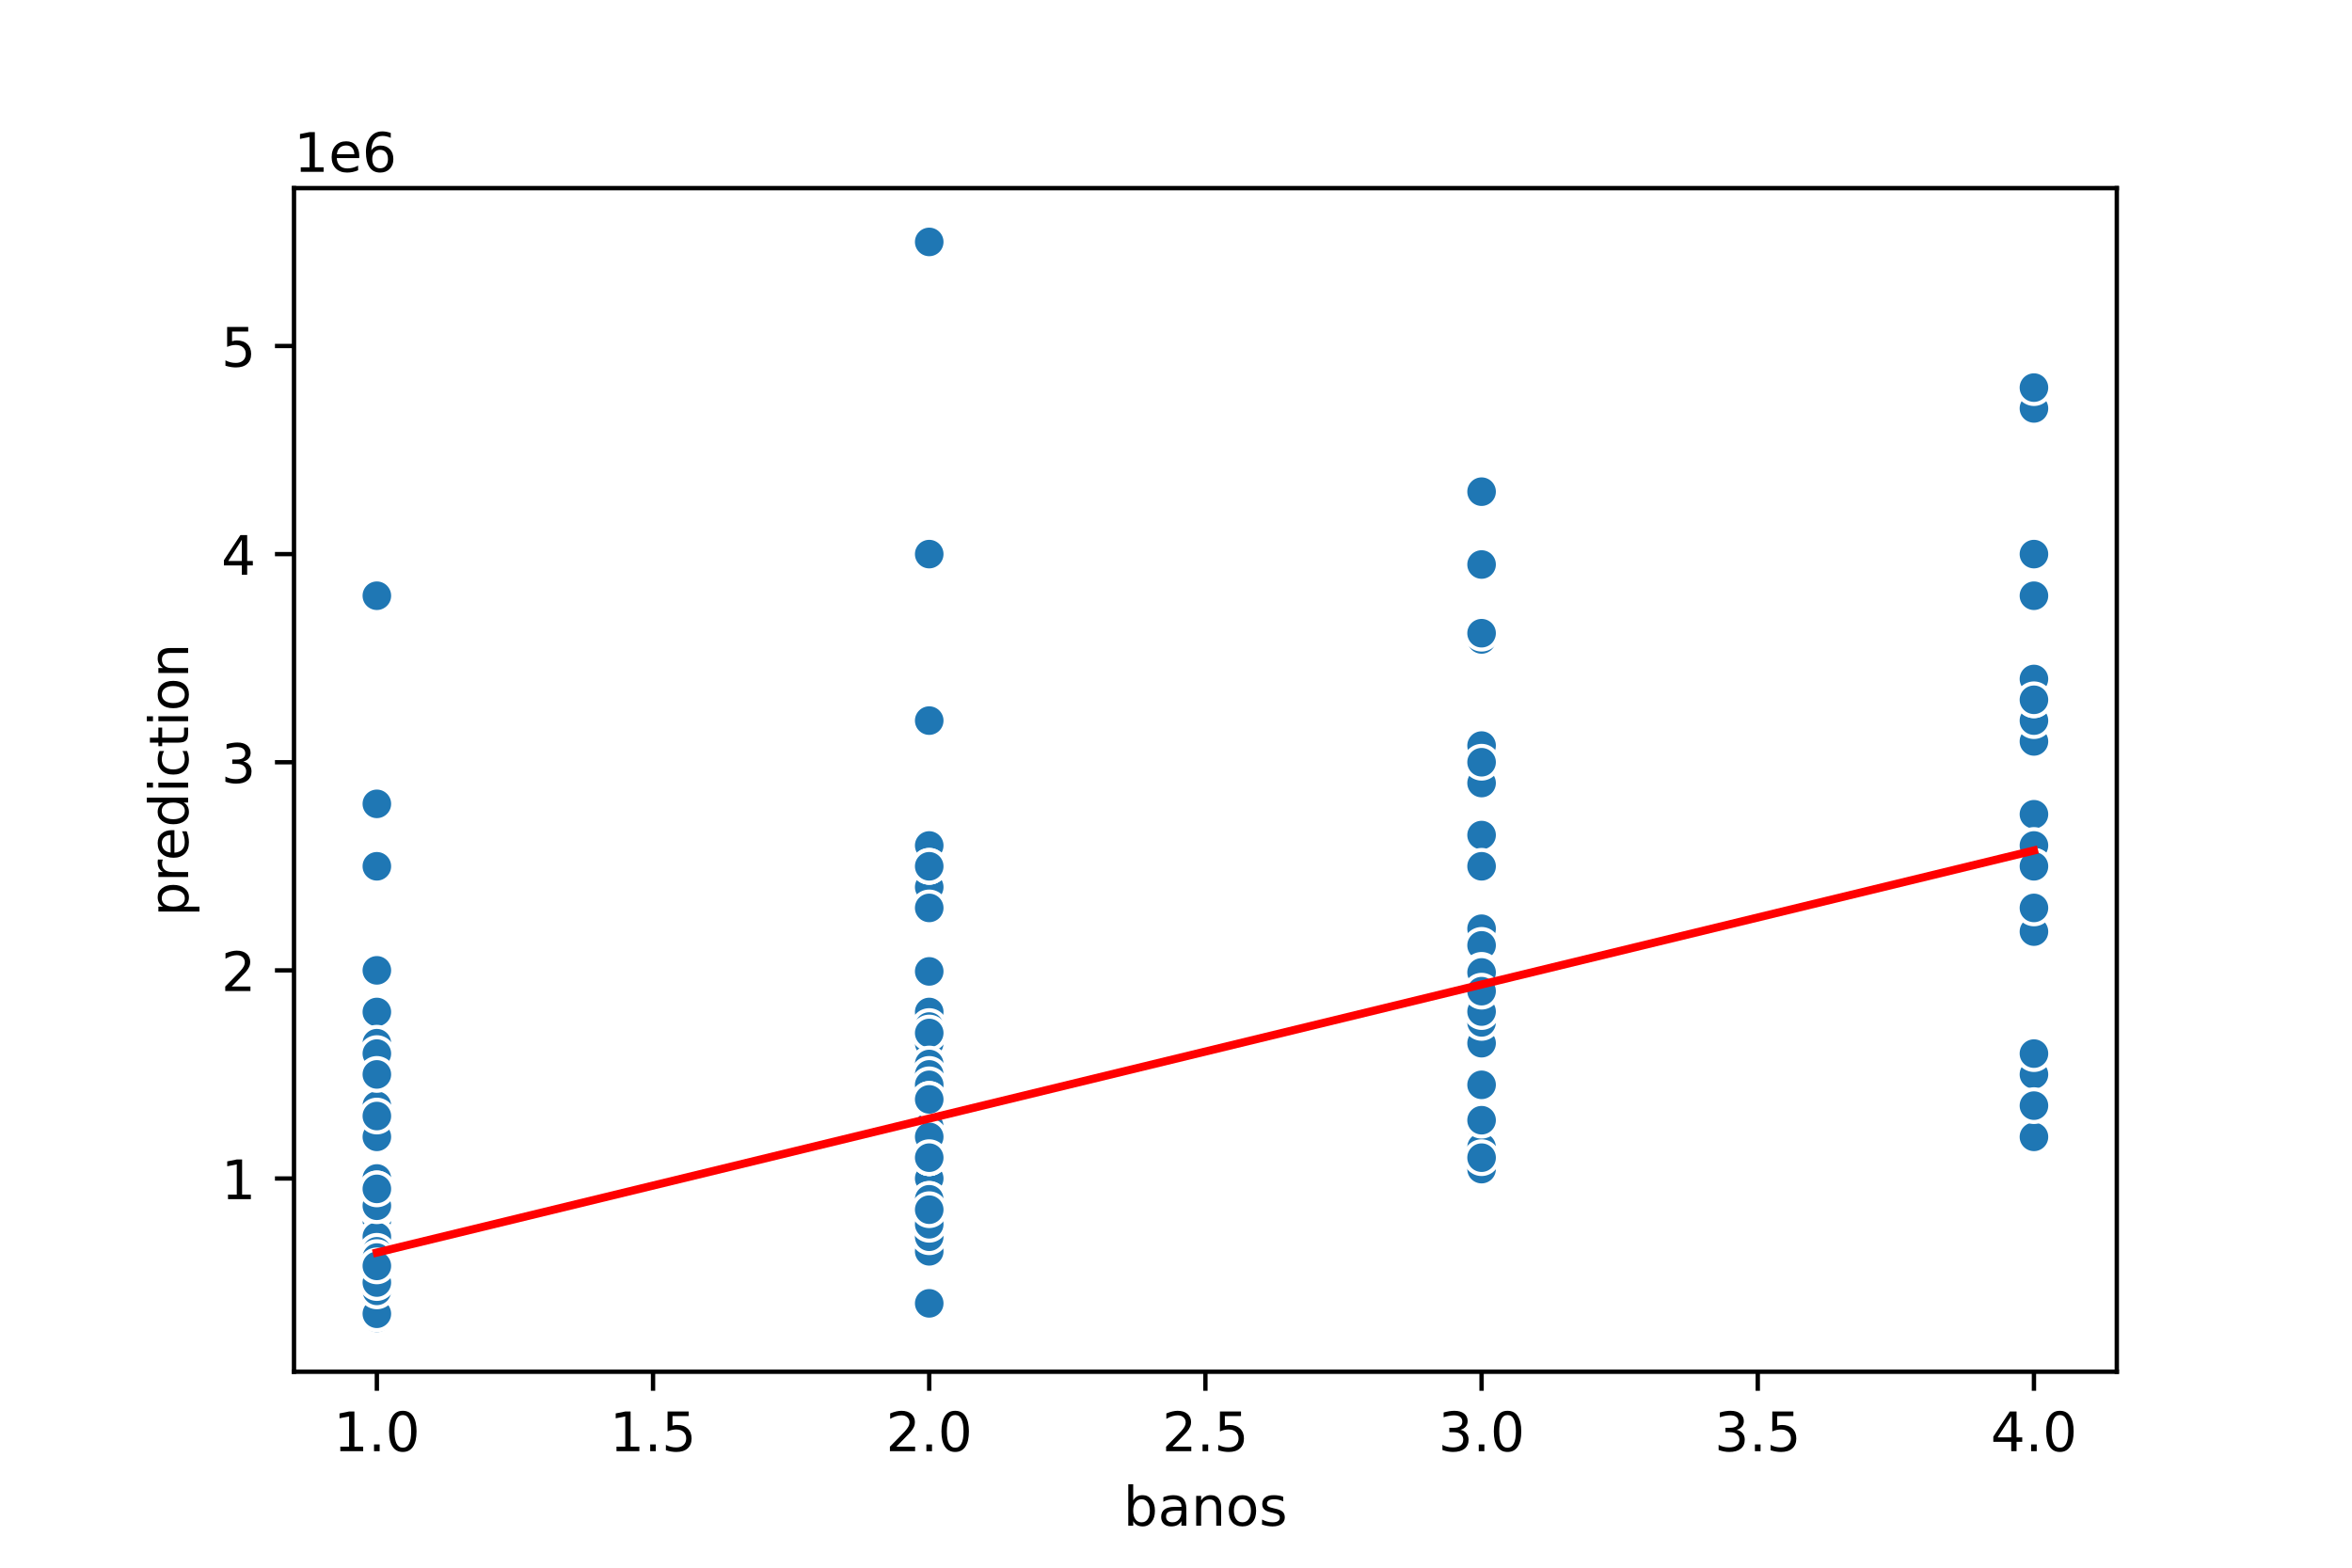 <?xml version="1.0" encoding="utf-8" standalone="no"?>
<!DOCTYPE svg PUBLIC "-//W3C//DTD SVG 1.1//EN"
  "http://www.w3.org/Graphics/SVG/1.1/DTD/svg11.dtd">
<!-- Created with matplotlib (https://matplotlib.org/) -->
<svg height="288pt" version="1.1" viewBox="0 0 432 288" width="432pt" xmlns="http://www.w3.org/2000/svg" xmlns:xlink="http://www.w3.org/1999/xlink">
 <defs>
  <style type="text/css">
*{stroke-linecap:butt;stroke-linejoin:round;}
  </style>
 </defs>
 <g id="figure_1">
  <g id="patch_1">
   <path d="M 0 288 
L 432 288 
L 432 0 
L 0 0 
z
" style="fill:#ffffff;"/>
  </g>
  <g id="axes_1">
   <g id="patch_2">
    <path d="M 54 252 
L 388.8 252 
L 388.8 34.56 
L 54 34.56 
z
" style="fill:#ffffff;"/>
   </g>
   <g id="PathCollection_1">
    <defs>
     <path d="M 0 3 
C 0.796 3 1.559 2.684 2.121 2.121 
C 2.684 1.559 3 0.796 3 0 
C 3 -0.796 2.684 -1.559 2.121 -2.121 
C 1.559 -2.684 0.796 -3 0 -3 
C -0.796 -3 -1.559 -2.684 -2.121 -2.121 
C -2.684 -1.559 -3 -0.796 -3 0 
C -3 0.796 -2.684 1.559 -2.121 2.121 
C -1.559 2.684 -0.796 3 0 3 
z
" id="m9ebb6fe4b6" style="stroke:#ffffff;stroke-width:0.75;"/>
    </defs>
    <g clip-path="url(#p938609614e)">
     <use style="fill:#1f77b4;stroke:#ffffff;stroke-width:0.75;" x="373.582" xlink:href="#m9ebb6fe4b6" y="132.383"/>
     <use style="fill:#1f77b4;stroke:#ffffff;stroke-width:0.75;" x="272.127" xlink:href="#m9ebb6fe4b6" y="170.618"/>
     <use style="fill:#1f77b4;stroke:#ffffff;stroke-width:0.75;" x="170.673" xlink:href="#m9ebb6fe4b6" y="227.205"/>
     <use style="fill:#1f77b4;stroke:#ffffff;stroke-width:0.75;" x="69.218" xlink:href="#m9ebb6fe4b6" y="229.881"/>
     <use style="fill:#1f77b4;stroke:#ffffff;stroke-width:0.75;" x="170.673" xlink:href="#m9ebb6fe4b6" y="226.44"/>
     <use style="fill:#1f77b4;stroke:#ffffff;stroke-width:0.75;" x="69.218" xlink:href="#m9ebb6fe4b6" y="240.969"/>
     <use style="fill:#1f77b4;stroke:#ffffff;stroke-width:0.75;" x="69.218" xlink:href="#m9ebb6fe4b6" y="233.705"/>
     <use style="fill:#1f77b4;stroke:#ffffff;stroke-width:0.75;" x="170.673" xlink:href="#m9ebb6fe4b6" y="208.848"/>
     <use style="fill:#1f77b4;stroke:#ffffff;stroke-width:0.75;" x="69.218" xlink:href="#m9ebb6fe4b6" y="216.499"/>
     <use style="fill:#1f77b4;stroke:#ffffff;stroke-width:0.75;" x="170.673" xlink:href="#m9ebb6fe4b6" y="185.912"/>
     <use style="fill:#1f77b4;stroke:#ffffff;stroke-width:0.75;" x="170.673" xlink:href="#m9ebb6fe4b6" y="219.558"/>
     <use style="fill:#1f77b4;stroke:#ffffff;stroke-width:0.75;" x="69.218" xlink:href="#m9ebb6fe4b6" y="242.116"/>
     <use style="fill:#1f77b4;stroke:#ffffff;stroke-width:0.75;" x="69.218" xlink:href="#m9ebb6fe4b6" y="208.852"/>
     <use style="fill:#1f77b4;stroke:#ffffff;stroke-width:0.75;" x="272.127" xlink:href="#m9ebb6fe4b6" y="191.647"/>
     <use style="fill:#1f77b4;stroke:#ffffff;stroke-width:0.75;" x="272.127" xlink:href="#m9ebb6fe4b6" y="117.472"/>
     <use style="fill:#1f77b4;stroke:#ffffff;stroke-width:0.75;" x="69.218" xlink:href="#m9ebb6fe4b6" y="241.352"/>
     <use style="fill:#1f77b4;stroke:#ffffff;stroke-width:0.75;" x="170.673" xlink:href="#m9ebb6fe4b6" y="162.971"/>
     <use style="fill:#1f77b4;stroke:#ffffff;stroke-width:0.75;" x="373.582" xlink:href="#m9ebb6fe4b6" y="208.852"/>
     <use style="fill:#1f77b4;stroke:#ffffff;stroke-width:0.75;" x="170.673" xlink:href="#m9ebb6fe4b6" y="218.411"/>
     <use style="fill:#1f77b4;stroke:#ffffff;stroke-width:0.75;" x="170.673" xlink:href="#m9ebb6fe4b6" y="222.234"/>
     <use style="fill:#1f77b4;stroke:#ffffff;stroke-width:0.75;" x="69.218" xlink:href="#m9ebb6fe4b6" y="229.881"/>
     <use style="fill:#1f77b4;stroke:#ffffff;stroke-width:0.75;" x="272.127" xlink:href="#m9ebb6fe4b6" y="173.676"/>
     <use style="fill:#1f77b4;stroke:#ffffff;stroke-width:0.75;" x="69.218" xlink:href="#m9ebb6fe4b6" y="222.234"/>
     <use style="fill:#1f77b4;stroke:#ffffff;stroke-width:0.75;" x="170.673" xlink:href="#m9ebb6fe4b6" y="197.764"/>
     <use style="fill:#1f77b4;stroke:#ffffff;stroke-width:0.75;" x="170.673" xlink:href="#m9ebb6fe4b6" y="166.794"/>
     <use style="fill:#1f77b4;stroke:#ffffff;stroke-width:0.75;" x="69.218" xlink:href="#m9ebb6fe4b6" y="238.484"/>
     <use style="fill:#1f77b4;stroke:#ffffff;stroke-width:0.75;" x="170.673" xlink:href="#m9ebb6fe4b6" y="222.234"/>
     <use style="fill:#1f77b4;stroke:#ffffff;stroke-width:0.75;" x="170.673" xlink:href="#m9ebb6fe4b6" y="44.444"/>
     <use style="fill:#1f77b4;stroke:#ffffff;stroke-width:0.75;" x="170.673" xlink:href="#m9ebb6fe4b6" y="208.852"/>
     <use style="fill:#1f77b4;stroke:#ffffff;stroke-width:0.75;" x="170.673" xlink:href="#m9ebb6fe4b6" y="197.382"/>
     <use style="fill:#1f77b4;stroke:#ffffff;stroke-width:0.75;" x="272.127" xlink:href="#m9ebb6fe4b6" y="143.854"/>
     <use style="fill:#1f77b4;stroke:#ffffff;stroke-width:0.75;" x="170.673" xlink:href="#m9ebb6fe4b6" y="194.323"/>
     <use style="fill:#1f77b4;stroke:#ffffff;stroke-width:0.75;" x="69.218" xlink:href="#m9ebb6fe4b6" y="233.705"/>
     <use style="fill:#1f77b4;stroke:#ffffff;stroke-width:0.75;" x="69.218" xlink:href="#m9ebb6fe4b6" y="224.337"/>
     <use style="fill:#1f77b4;stroke:#ffffff;stroke-width:0.75;" x="170.673" xlink:href="#m9ebb6fe4b6" y="220.323"/>
     <use style="fill:#1f77b4;stroke:#ffffff;stroke-width:0.75;" x="69.218" xlink:href="#m9ebb6fe4b6" y="224.184"/>
     <use style="fill:#1f77b4;stroke:#ffffff;stroke-width:0.75;" x="373.582" xlink:href="#m9ebb6fe4b6" y="197.382"/>
     <use style="fill:#1f77b4;stroke:#ffffff;stroke-width:0.75;" x="170.673" xlink:href="#m9ebb6fe4b6" y="159.147"/>
     <use style="fill:#1f77b4;stroke:#ffffff;stroke-width:0.75;" x="373.582" xlink:href="#m9ebb6fe4b6" y="71.208"/>
     <use style="fill:#1f77b4;stroke:#ffffff;stroke-width:0.75;" x="69.218" xlink:href="#m9ebb6fe4b6" y="218.411"/>
     <use style="fill:#1f77b4;stroke:#ffffff;stroke-width:0.75;" x="373.582" xlink:href="#m9ebb6fe4b6" y="126.648"/>
     <use style="fill:#1f77b4;stroke:#ffffff;stroke-width:0.75;" x="272.127" xlink:href="#m9ebb6fe4b6" y="178.265"/>
     <use style="fill:#1f77b4;stroke:#ffffff;stroke-width:0.75;" x="373.582" xlink:href="#m9ebb6fe4b6" y="101.795"/>
     <use style="fill:#1f77b4;stroke:#ffffff;stroke-width:0.75;" x="69.218" xlink:href="#m9ebb6fe4b6" y="147.677"/>
     <use style="fill:#1f77b4;stroke:#ffffff;stroke-width:0.75;" x="170.673" xlink:href="#m9ebb6fe4b6" y="220.705"/>
     <use style="fill:#1f77b4;stroke:#ffffff;stroke-width:0.75;" x="69.218" xlink:href="#m9ebb6fe4b6" y="185.912"/>
     <use style="fill:#1f77b4;stroke:#ffffff;stroke-width:0.75;" x="69.218" xlink:href="#m9ebb6fe4b6" y="191.647"/>
     <use style="fill:#1f77b4;stroke:#ffffff;stroke-width:0.75;" x="373.582" xlink:href="#m9ebb6fe4b6" y="149.589"/>
     <use style="fill:#1f77b4;stroke:#ffffff;stroke-width:0.75;" x="69.218" xlink:href="#m9ebb6fe4b6" y="234.278"/>
     <use style="fill:#1f77b4;stroke:#ffffff;stroke-width:0.75;" x="69.218" xlink:href="#m9ebb6fe4b6" y="238.675"/>
     <use style="fill:#1f77b4;stroke:#ffffff;stroke-width:0.75;" x="272.127" xlink:href="#m9ebb6fe4b6" y="199.294"/>
     <use style="fill:#1f77b4;stroke:#ffffff;stroke-width:0.75;" x="69.218" xlink:href="#m9ebb6fe4b6" y="231.793"/>
     <use style="fill:#1f77b4;stroke:#ffffff;stroke-width:0.75;" x="170.673" xlink:href="#m9ebb6fe4b6" y="219.94"/>
     <use style="fill:#1f77b4;stroke:#ffffff;stroke-width:0.75;" x="69.218" xlink:href="#m9ebb6fe4b6" y="241.352"/>
     <use style="fill:#1f77b4;stroke:#ffffff;stroke-width:0.75;" x="272.127" xlink:href="#m9ebb6fe4b6" y="187.823"/>
     <use style="fill:#1f77b4;stroke:#ffffff;stroke-width:0.75;" x="69.218" xlink:href="#m9ebb6fe4b6" y="227.205"/>
     <use style="fill:#1f77b4;stroke:#ffffff;stroke-width:0.75;" x="170.673" xlink:href="#m9ebb6fe4b6" y="206.941"/>
     <use style="fill:#1f77b4;stroke:#ffffff;stroke-width:0.75;" x="170.673" xlink:href="#m9ebb6fe4b6" y="217.264"/>
     <use style="fill:#1f77b4;stroke:#ffffff;stroke-width:0.75;" x="170.673" xlink:href="#m9ebb6fe4b6" y="203.117"/>
     <use style="fill:#1f77b4;stroke:#ffffff;stroke-width:0.75;" x="272.127" xlink:href="#m9ebb6fe4b6" y="116.325"/>
     <use style="fill:#1f77b4;stroke:#ffffff;stroke-width:0.75;" x="170.673" xlink:href="#m9ebb6fe4b6" y="155.324"/>
     <use style="fill:#1f77b4;stroke:#ffffff;stroke-width:0.75;" x="373.582" xlink:href="#m9ebb6fe4b6" y="159.147"/>
     <use style="fill:#1f77b4;stroke:#ffffff;stroke-width:0.75;" x="170.673" xlink:href="#m9ebb6fe4b6" y="208.852"/>
     <use style="fill:#1f77b4;stroke:#ffffff;stroke-width:0.75;" x="69.218" xlink:href="#m9ebb6fe4b6" y="109.442"/>
     <use style="fill:#1f77b4;stroke:#ffffff;stroke-width:0.75;" x="170.673" xlink:href="#m9ebb6fe4b6" y="188.588"/>
     <use style="fill:#1f77b4;stroke:#ffffff;stroke-width:0.75;" x="170.673" xlink:href="#m9ebb6fe4b6" y="229.881"/>
     <use style="fill:#1f77b4;stroke:#ffffff;stroke-width:0.75;" x="69.218" xlink:href="#m9ebb6fe4b6" y="224.146"/>
     <use style="fill:#1f77b4;stroke:#ffffff;stroke-width:0.75;" x="170.673" xlink:href="#m9ebb6fe4b6" y="222.234"/>
     <use style="fill:#1f77b4;stroke:#ffffff;stroke-width:0.75;" x="170.673" xlink:href="#m9ebb6fe4b6" y="203.117"/>
     <use style="fill:#1f77b4;stroke:#ffffff;stroke-width:0.75;" x="69.218" xlink:href="#m9ebb6fe4b6" y="197.382"/>
     <use style="fill:#1f77b4;stroke:#ffffff;stroke-width:0.75;" x="373.582" xlink:href="#m9ebb6fe4b6" y="136.207"/>
     <use style="fill:#1f77b4;stroke:#ffffff;stroke-width:0.75;" x="170.673" xlink:href="#m9ebb6fe4b6" y="197.382"/>
     <use style="fill:#1f77b4;stroke:#ffffff;stroke-width:0.75;" x="170.673" xlink:href="#m9ebb6fe4b6" y="159.147"/>
     <use style="fill:#1f77b4;stroke:#ffffff;stroke-width:0.75;" x="69.218" xlink:href="#m9ebb6fe4b6" y="222.234"/>
     <use style="fill:#1f77b4;stroke:#ffffff;stroke-width:0.75;" x="69.218" xlink:href="#m9ebb6fe4b6" y="235.999"/>
     <use style="fill:#1f77b4;stroke:#ffffff;stroke-width:0.75;" x="69.218" xlink:href="#m9ebb6fe4b6" y="232.175"/>
     <use style="fill:#1f77b4;stroke:#ffffff;stroke-width:0.75;" x="170.673" xlink:href="#m9ebb6fe4b6" y="221.47"/>
     <use style="fill:#1f77b4;stroke:#ffffff;stroke-width:0.75;" x="170.673" xlink:href="#m9ebb6fe4b6" y="191.647"/>
     <use style="fill:#1f77b4;stroke:#ffffff;stroke-width:0.75;" x="170.673" xlink:href="#m9ebb6fe4b6" y="132.383"/>
     <use style="fill:#1f77b4;stroke:#ffffff;stroke-width:0.75;" x="170.673" xlink:href="#m9ebb6fe4b6" y="208.852"/>
     <use style="fill:#1f77b4;stroke:#ffffff;stroke-width:0.75;" x="373.582" xlink:href="#m9ebb6fe4b6" y="203.117"/>
     <use style="fill:#1f77b4;stroke:#ffffff;stroke-width:0.75;" x="170.673" xlink:href="#m9ebb6fe4b6" y="193.558"/>
     <use style="fill:#1f77b4;stroke:#ffffff;stroke-width:0.75;" x="170.673" xlink:href="#m9ebb6fe4b6" y="209.617"/>
     <use style="fill:#1f77b4;stroke:#ffffff;stroke-width:0.75;" x="170.673" xlink:href="#m9ebb6fe4b6" y="210.764"/>
     <use style="fill:#1f77b4;stroke:#ffffff;stroke-width:0.75;" x="69.218" xlink:href="#m9ebb6fe4b6" y="229.881"/>
     <use style="fill:#1f77b4;stroke:#ffffff;stroke-width:0.75;" x="272.127" xlink:href="#m9ebb6fe4b6" y="136.971"/>
     <use style="fill:#1f77b4;stroke:#ffffff;stroke-width:0.75;" x="272.127" xlink:href="#m9ebb6fe4b6" y="212.14"/>
     <use style="fill:#1f77b4;stroke:#ffffff;stroke-width:0.75;" x="69.218" xlink:href="#m9ebb6fe4b6" y="235.616"/>
     <use style="fill:#1f77b4;stroke:#ffffff;stroke-width:0.75;" x="170.673" xlink:href="#m9ebb6fe4b6" y="206.941"/>
     <use style="fill:#1f77b4;stroke:#ffffff;stroke-width:0.75;" x="272.127" xlink:href="#m9ebb6fe4b6" y="103.707"/>
     <use style="fill:#1f77b4;stroke:#ffffff;stroke-width:0.75;" x="272.127" xlink:href="#m9ebb6fe4b6" y="159.147"/>
     <use style="fill:#1f77b4;stroke:#ffffff;stroke-width:0.75;" x="272.127" xlink:href="#m9ebb6fe4b6" y="159.147"/>
     <use style="fill:#1f77b4;stroke:#ffffff;stroke-width:0.75;" x="69.218" xlink:href="#m9ebb6fe4b6" y="208.852"/>
     <use style="fill:#1f77b4;stroke:#ffffff;stroke-width:0.75;" x="170.673" xlink:href="#m9ebb6fe4b6" y="239.44"/>
     <use style="fill:#1f77b4;stroke:#ffffff;stroke-width:0.75;" x="170.673" xlink:href="#m9ebb6fe4b6" y="226.058"/>
     <use style="fill:#1f77b4;stroke:#ffffff;stroke-width:0.75;" x="170.673" xlink:href="#m9ebb6fe4b6" y="191.647"/>
     <use style="fill:#1f77b4;stroke:#ffffff;stroke-width:0.75;" x="170.673" xlink:href="#m9ebb6fe4b6" y="212.676"/>
     <use style="fill:#1f77b4;stroke:#ffffff;stroke-width:0.75;" x="373.582" xlink:href="#m9ebb6fe4b6" y="132.383"/>
     <use style="fill:#1f77b4;stroke:#ffffff;stroke-width:0.75;" x="272.127" xlink:href="#m9ebb6fe4b6" y="208.47"/>
     <use style="fill:#1f77b4;stroke:#ffffff;stroke-width:0.75;" x="170.673" xlink:href="#m9ebb6fe4b6" y="209.999"/>
     <use style="fill:#1f77b4;stroke:#ffffff;stroke-width:0.75;" x="69.218" xlink:href="#m9ebb6fe4b6" y="222.234"/>
     <use style="fill:#1f77b4;stroke:#ffffff;stroke-width:0.75;" x="373.582" xlink:href="#m9ebb6fe4b6" y="109.442"/>
     <use style="fill:#1f77b4;stroke:#ffffff;stroke-width:0.75;" x="373.582" xlink:href="#m9ebb6fe4b6" y="159.147"/>
     <use style="fill:#1f77b4;stroke:#ffffff;stroke-width:0.75;" x="69.218" xlink:href="#m9ebb6fe4b6" y="208.852"/>
     <use style="fill:#1f77b4;stroke:#ffffff;stroke-width:0.75;" x="69.218" xlink:href="#m9ebb6fe4b6" y="203.117"/>
     <use style="fill:#1f77b4;stroke:#ffffff;stroke-width:0.75;" x="170.673" xlink:href="#m9ebb6fe4b6" y="216.499"/>
     <use style="fill:#1f77b4;stroke:#ffffff;stroke-width:0.75;" x="272.127" xlink:href="#m9ebb6fe4b6" y="185.835"/>
     <use style="fill:#1f77b4;stroke:#ffffff;stroke-width:0.75;" x="69.218" xlink:href="#m9ebb6fe4b6" y="193.558"/>
     <use style="fill:#1f77b4;stroke:#ffffff;stroke-width:0.75;" x="170.673" xlink:href="#m9ebb6fe4b6" y="212.676"/>
     <use style="fill:#1f77b4;stroke:#ffffff;stroke-width:0.75;" x="272.127" xlink:href="#m9ebb6fe4b6" y="159.147"/>
     <use style="fill:#1f77b4;stroke:#ffffff;stroke-width:0.75;" x="69.218" xlink:href="#m9ebb6fe4b6" y="224.184"/>
     <use style="fill:#1f77b4;stroke:#ffffff;stroke-width:0.75;" x="69.218" xlink:href="#m9ebb6fe4b6" y="159.147"/>
     <use style="fill:#1f77b4;stroke:#ffffff;stroke-width:0.75;" x="69.218" xlink:href="#m9ebb6fe4b6" y="197.382"/>
     <use style="fill:#1f77b4;stroke:#ffffff;stroke-width:0.75;" x="373.582" xlink:href="#m9ebb6fe4b6" y="171.145"/>
     <use style="fill:#1f77b4;stroke:#ffffff;stroke-width:0.75;" x="170.673" xlink:href="#m9ebb6fe4b6" y="220.361"/>
     <use style="fill:#1f77b4;stroke:#ffffff;stroke-width:0.75;" x="272.127" xlink:href="#m9ebb6fe4b6" y="153.412"/>
     <use style="fill:#1f77b4;stroke:#ffffff;stroke-width:0.75;" x="69.218" xlink:href="#m9ebb6fe4b6" y="222.234"/>
     <use style="fill:#1f77b4;stroke:#ffffff;stroke-width:0.75;" x="69.218" xlink:href="#m9ebb6fe4b6" y="228.734"/>
     <use style="fill:#1f77b4;stroke:#ffffff;stroke-width:0.75;" x="69.218" xlink:href="#m9ebb6fe4b6" y="227.205"/>
     <use style="fill:#1f77b4;stroke:#ffffff;stroke-width:0.75;" x="69.218" xlink:href="#m9ebb6fe4b6" y="229.881"/>
     <use style="fill:#1f77b4;stroke:#ffffff;stroke-width:0.75;" x="69.218" xlink:href="#m9ebb6fe4b6" y="221.508"/>
     <use style="fill:#1f77b4;stroke:#ffffff;stroke-width:0.75;" x="272.127" xlink:href="#m9ebb6fe4b6" y="209.617"/>
     <use style="fill:#1f77b4;stroke:#ffffff;stroke-width:0.75;" x="272.127" xlink:href="#m9ebb6fe4b6" y="206.941"/>
     <use style="fill:#1f77b4;stroke:#ffffff;stroke-width:0.75;" x="69.218" xlink:href="#m9ebb6fe4b6" y="231.028"/>
     <use style="fill:#1f77b4;stroke:#ffffff;stroke-width:0.75;" x="69.218" xlink:href="#m9ebb6fe4b6" y="237.146"/>
     <use style="fill:#1f77b4;stroke:#ffffff;stroke-width:0.75;" x="170.673" xlink:href="#m9ebb6fe4b6" y="206.941"/>
     <use style="fill:#1f77b4;stroke:#ffffff;stroke-width:0.75;" x="170.673" xlink:href="#m9ebb6fe4b6" y="212.676"/>
     <use style="fill:#1f77b4;stroke:#ffffff;stroke-width:0.75;" x="170.673" xlink:href="#m9ebb6fe4b6" y="212.676"/>
     <use style="fill:#1f77b4;stroke:#ffffff;stroke-width:0.75;" x="170.673" xlink:href="#m9ebb6fe4b6" y="221.087"/>
     <use style="fill:#1f77b4;stroke:#ffffff;stroke-width:0.75;" x="272.127" xlink:href="#m9ebb6fe4b6" y="210.764"/>
     <use style="fill:#1f77b4;stroke:#ffffff;stroke-width:0.75;" x="373.582" xlink:href="#m9ebb6fe4b6" y="155.324"/>
     <use style="fill:#1f77b4;stroke:#ffffff;stroke-width:0.75;" x="170.673" xlink:href="#m9ebb6fe4b6" y="189.773"/>
     <use style="fill:#1f77b4;stroke:#ffffff;stroke-width:0.75;" x="272.127" xlink:href="#m9ebb6fe4b6" y="205.794"/>
     <use style="fill:#1f77b4;stroke:#ffffff;stroke-width:0.75;" x="272.127" xlink:href="#m9ebb6fe4b6" y="214.779"/>
     <use style="fill:#1f77b4;stroke:#ffffff;stroke-width:0.75;" x="170.673" xlink:href="#m9ebb6fe4b6" y="227.205"/>
     <use style="fill:#1f77b4;stroke:#ffffff;stroke-width:0.75;" x="373.582" xlink:href="#m9ebb6fe4b6" y="159.147"/>
     <use style="fill:#1f77b4;stroke:#ffffff;stroke-width:0.75;" x="373.582" xlink:href="#m9ebb6fe4b6" y="75.031"/>
     <use style="fill:#1f77b4;stroke:#ffffff;stroke-width:0.75;" x="373.582" xlink:href="#m9ebb6fe4b6" y="159.147"/>
     <use style="fill:#1f77b4;stroke:#ffffff;stroke-width:0.75;" x="373.582" xlink:href="#m9ebb6fe4b6" y="128.56"/>
     <use style="fill:#1f77b4;stroke:#ffffff;stroke-width:0.75;" x="170.673" xlink:href="#m9ebb6fe4b6" y="224.146"/>
     <use style="fill:#1f77b4;stroke:#ffffff;stroke-width:0.75;" x="170.673" xlink:href="#m9ebb6fe4b6" y="208.852"/>
     <use style="fill:#1f77b4;stroke:#ffffff;stroke-width:0.75;" x="272.127" xlink:href="#m9ebb6fe4b6" y="159.147"/>
     <use style="fill:#1f77b4;stroke:#ffffff;stroke-width:0.75;" x="272.127" xlink:href="#m9ebb6fe4b6" y="90.325"/>
     <use style="fill:#1f77b4;stroke:#ffffff;stroke-width:0.75;" x="373.582" xlink:href="#m9ebb6fe4b6" y="71.208"/>
     <use style="fill:#1f77b4;stroke:#ffffff;stroke-width:0.75;" x="170.673" xlink:href="#m9ebb6fe4b6" y="195.47"/>
     <use style="fill:#1f77b4;stroke:#ffffff;stroke-width:0.75;" x="170.673" xlink:href="#m9ebb6fe4b6" y="159.147"/>
     <use style="fill:#1f77b4;stroke:#ffffff;stroke-width:0.75;" x="170.673" xlink:href="#m9ebb6fe4b6" y="101.795"/>
     <use style="fill:#1f77b4;stroke:#ffffff;stroke-width:0.75;" x="170.673" xlink:href="#m9ebb6fe4b6" y="197.382"/>
     <use style="fill:#1f77b4;stroke:#ffffff;stroke-width:0.75;" x="373.582" xlink:href="#m9ebb6fe4b6" y="124.736"/>
     <use style="fill:#1f77b4;stroke:#ffffff;stroke-width:0.75;" x="170.673" xlink:href="#m9ebb6fe4b6" y="220.323"/>
     <use style="fill:#1f77b4;stroke:#ffffff;stroke-width:0.75;" x="69.218" xlink:href="#m9ebb6fe4b6" y="218.411"/>
     <use style="fill:#1f77b4;stroke:#ffffff;stroke-width:0.75;" x="170.673" xlink:href="#m9ebb6fe4b6" y="224.911"/>
     <use style="fill:#1f77b4;stroke:#ffffff;stroke-width:0.75;" x="272.127" xlink:href="#m9ebb6fe4b6" y="140.03"/>
     <use style="fill:#1f77b4;stroke:#ffffff;stroke-width:0.75;" x="69.218" xlink:href="#m9ebb6fe4b6" y="178.265"/>
     <use style="fill:#1f77b4;stroke:#ffffff;stroke-width:0.75;" x="170.673" xlink:href="#m9ebb6fe4b6" y="199.294"/>
     <use style="fill:#1f77b4;stroke:#ffffff;stroke-width:0.75;" x="69.218" xlink:href="#m9ebb6fe4b6" y="233.705"/>
     <use style="fill:#1f77b4;stroke:#ffffff;stroke-width:0.75;" x="69.218" xlink:href="#m9ebb6fe4b6" y="159.147"/>
     <use style="fill:#1f77b4;stroke:#ffffff;stroke-width:0.75;" x="170.673" xlink:href="#m9ebb6fe4b6" y="222.234"/>
     <use style="fill:#1f77b4;stroke:#ffffff;stroke-width:0.75;" x="69.218" xlink:href="#m9ebb6fe4b6" y="235.616"/>
     <use style="fill:#1f77b4;stroke:#ffffff;stroke-width:0.75;" x="373.582" xlink:href="#m9ebb6fe4b6" y="193.558"/>
     <use style="fill:#1f77b4;stroke:#ffffff;stroke-width:0.75;" x="170.673" xlink:href="#m9ebb6fe4b6" y="178.456"/>
     <use style="fill:#1f77b4;stroke:#ffffff;stroke-width:0.75;" x="272.127" xlink:href="#m9ebb6fe4b6" y="178.647"/>
     <use style="fill:#1f77b4;stroke:#ffffff;stroke-width:0.75;" x="170.673" xlink:href="#m9ebb6fe4b6" y="212.676"/>
     <use style="fill:#1f77b4;stroke:#ffffff;stroke-width:0.75;" x="69.218" xlink:href="#m9ebb6fe4b6" y="205.029"/>
     <use style="fill:#1f77b4;stroke:#ffffff;stroke-width:0.75;" x="272.127" xlink:href="#m9ebb6fe4b6" y="182.088"/>
     <use style="fill:#1f77b4;stroke:#ffffff;stroke-width:0.75;" x="170.673" xlink:href="#m9ebb6fe4b6" y="201.97"/>
     <use style="fill:#1f77b4;stroke:#ffffff;stroke-width:0.75;" x="373.582" xlink:href="#m9ebb6fe4b6" y="128.56"/>
     <use style="fill:#1f77b4;stroke:#ffffff;stroke-width:0.75;" x="170.673" xlink:href="#m9ebb6fe4b6" y="201.97"/>
     <use style="fill:#1f77b4;stroke:#ffffff;stroke-width:0.75;" x="272.127" xlink:href="#m9ebb6fe4b6" y="212.676"/>
     <use style="fill:#1f77b4;stroke:#ffffff;stroke-width:0.75;" x="373.582" xlink:href="#m9ebb6fe4b6" y="166.794"/>
     <use style="fill:#1f77b4;stroke:#ffffff;stroke-width:0.75;" x="69.218" xlink:href="#m9ebb6fe4b6" y="232.558"/>
    </g>
   </g>
   <g id="PolyCollection_1">
    <defs>
     <path d="M 69.218 -57.889 
L 69.218 -57.889 
L 170.673 -82.512 
L 272.127 -107.135 
L 373.582 -131.758 
L 373.582 -131.758 
L 373.582 -131.758 
L 272.127 -107.135 
L 170.673 -82.512 
L 69.218 -57.889 
z
" id="m98cf1268ee" style="stroke:#ff0000;stroke-opacity:0.2;"/>
    </defs>
    <g clip-path="url(#p938609614e)">
     <use style="fill:#ff0000;fill-opacity:0.2;stroke:#ff0000;stroke-opacity:0.2;" x="0" xlink:href="#m98cf1268ee" y="288"/>
    </g>
   </g>
   <g id="matplotlib.axis_1">
    <g id="xtick_1">
     <g id="line2d_1">
      <defs>
       <path d="M 0 0 
L 0 3.5 
" id="m2a236d9821" style="stroke:#000000;stroke-width:0.8;"/>
      </defs>
      <g>
       <use style="stroke:#000000;stroke-width:0.8;" x="69.218" xlink:href="#m2a236d9821" y="252"/>
      </g>
     </g>
     <g id="text_1">
      <!-- 1.0 -->
      <defs>
       <path d="M 12.406 8.297 
L 28.516 8.297 
L 28.516 63.922 
L 10.984 60.406 
L 10.984 69.391 
L 28.422 72.906 
L 38.281 72.906 
L 38.281 8.297 
L 54.391 8.297 
L 54.391 0 
L 12.406 0 
z
" id="DejaVuSans-49"/>
       <path d="M 10.688 12.406 
L 21 12.406 
L 21 0 
L 10.688 0 
z
" id="DejaVuSans-46"/>
       <path d="M 31.781 66.406 
Q 24.172 66.406 20.328 58.906 
Q 16.5 51.422 16.5 36.375 
Q 16.5 21.391 20.328 13.891 
Q 24.172 6.391 31.781 6.391 
Q 39.453 6.391 43.281 13.891 
Q 47.125 21.391 47.125 36.375 
Q 47.125 51.422 43.281 58.906 
Q 39.453 66.406 31.781 66.406 
z
M 31.781 74.219 
Q 44.047 74.219 50.516 64.516 
Q 56.984 54.828 56.984 36.375 
Q 56.984 17.969 50.516 8.266 
Q 44.047 -1.422 31.781 -1.422 
Q 19.531 -1.422 13.062 8.266 
Q 6.594 17.969 6.594 36.375 
Q 6.594 54.828 13.062 64.516 
Q 19.531 74.219 31.781 74.219 
z
" id="DejaVuSans-48"/>
      </defs>
      <g transform="translate(61.267 266.598)scale(0.1 -0.1)">
       <use xlink:href="#DejaVuSans-49"/>
       <use x="63.623" xlink:href="#DejaVuSans-46"/>
       <use x="95.41" xlink:href="#DejaVuSans-48"/>
      </g>
     </g>
    </g>
    <g id="xtick_2">
     <g id="line2d_2">
      <g>
       <use style="stroke:#000000;stroke-width:0.8;" x="119.945" xlink:href="#m2a236d9821" y="252"/>
      </g>
     </g>
     <g id="text_2">
      <!-- 1.5 -->
      <defs>
       <path d="M 10.797 72.906 
L 49.516 72.906 
L 49.516 64.594 
L 19.828 64.594 
L 19.828 46.734 
Q 21.969 47.469 24.109 47.828 
Q 26.266 48.188 28.422 48.188 
Q 40.625 48.188 47.75 41.5 
Q 54.891 34.812 54.891 23.391 
Q 54.891 11.625 47.562 5.094 
Q 40.234 -1.422 26.906 -1.422 
Q 22.312 -1.422 17.547 -0.641 
Q 12.797 0.141 7.719 1.703 
L 7.719 11.625 
Q 12.109 9.234 16.797 8.062 
Q 21.484 6.891 26.703 6.891 
Q 35.156 6.891 40.078 11.328 
Q 45.016 15.766 45.016 23.391 
Q 45.016 31 40.078 35.438 
Q 35.156 39.891 26.703 39.891 
Q 22.75 39.891 18.812 39.016 
Q 14.891 38.141 10.797 36.281 
z
" id="DejaVuSans-53"/>
      </defs>
      <g transform="translate(111.994 266.598)scale(0.1 -0.1)">
       <use xlink:href="#DejaVuSans-49"/>
       <use x="63.623" xlink:href="#DejaVuSans-46"/>
       <use x="95.41" xlink:href="#DejaVuSans-53"/>
      </g>
     </g>
    </g>
    <g id="xtick_3">
     <g id="line2d_3">
      <g>
       <use style="stroke:#000000;stroke-width:0.8;" x="170.673" xlink:href="#m2a236d9821" y="252"/>
      </g>
     </g>
     <g id="text_3">
      <!-- 2.0 -->
      <defs>
       <path d="M 19.188 8.297 
L 53.609 8.297 
L 53.609 0 
L 7.328 0 
L 7.328 8.297 
Q 12.938 14.109 22.625 23.891 
Q 32.328 33.688 34.812 36.531 
Q 39.547 41.844 41.422 45.531 
Q 43.312 49.219 43.312 52.781 
Q 43.312 58.594 39.234 62.25 
Q 35.156 65.922 28.609 65.922 
Q 23.969 65.922 18.812 64.312 
Q 13.672 62.703 7.812 59.422 
L 7.812 69.391 
Q 13.766 71.781 18.938 73 
Q 24.125 74.219 28.422 74.219 
Q 39.75 74.219 46.484 68.547 
Q 53.219 62.891 53.219 53.422 
Q 53.219 48.922 51.531 44.891 
Q 49.859 40.875 45.406 35.406 
Q 44.188 33.984 37.641 27.219 
Q 31.109 20.453 19.188 8.297 
z
" id="DejaVuSans-50"/>
      </defs>
      <g transform="translate(162.721 266.598)scale(0.1 -0.1)">
       <use xlink:href="#DejaVuSans-50"/>
       <use x="63.623" xlink:href="#DejaVuSans-46"/>
       <use x="95.41" xlink:href="#DejaVuSans-48"/>
      </g>
     </g>
    </g>
    <g id="xtick_4">
     <g id="line2d_4">
      <g>
       <use style="stroke:#000000;stroke-width:0.8;" x="221.4" xlink:href="#m2a236d9821" y="252"/>
      </g>
     </g>
     <g id="text_4">
      <!-- 2.5 -->
      <g transform="translate(213.448 266.598)scale(0.1 -0.1)">
       <use xlink:href="#DejaVuSans-50"/>
       <use x="63.623" xlink:href="#DejaVuSans-46"/>
       <use x="95.41" xlink:href="#DejaVuSans-53"/>
      </g>
     </g>
    </g>
    <g id="xtick_5">
     <g id="line2d_5">
      <g>
       <use style="stroke:#000000;stroke-width:0.8;" x="272.127" xlink:href="#m2a236d9821" y="252"/>
      </g>
     </g>
     <g id="text_5">
      <!-- 3.0 -->
      <defs>
       <path d="M 40.578 39.312 
Q 47.656 37.797 51.625 33 
Q 55.609 28.219 55.609 21.188 
Q 55.609 10.406 48.188 4.484 
Q 40.766 -1.422 27.094 -1.422 
Q 22.516 -1.422 17.656 -0.516 
Q 12.797 0.391 7.625 2.203 
L 7.625 11.719 
Q 11.719 9.328 16.594 8.109 
Q 21.484 6.891 26.812 6.891 
Q 36.078 6.891 40.938 10.547 
Q 45.797 14.203 45.797 21.188 
Q 45.797 27.641 41.281 31.266 
Q 36.766 34.906 28.719 34.906 
L 20.219 34.906 
L 20.219 43.016 
L 29.109 43.016 
Q 36.375 43.016 40.234 45.922 
Q 44.094 48.828 44.094 54.297 
Q 44.094 59.906 40.109 62.906 
Q 36.141 65.922 28.719 65.922 
Q 24.656 65.922 20.016 65.031 
Q 15.375 64.156 9.812 62.312 
L 9.812 71.094 
Q 15.438 72.656 20.344 73.438 
Q 25.25 74.219 29.594 74.219 
Q 40.828 74.219 47.359 69.109 
Q 53.906 64.016 53.906 55.328 
Q 53.906 49.266 50.438 45.094 
Q 46.969 40.922 40.578 39.312 
z
" id="DejaVuSans-51"/>
      </defs>
      <g transform="translate(264.176 266.598)scale(0.1 -0.1)">
       <use xlink:href="#DejaVuSans-51"/>
       <use x="63.623" xlink:href="#DejaVuSans-46"/>
       <use x="95.41" xlink:href="#DejaVuSans-48"/>
      </g>
     </g>
    </g>
    <g id="xtick_6">
     <g id="line2d_6">
      <g>
       <use style="stroke:#000000;stroke-width:0.8;" x="322.855" xlink:href="#m2a236d9821" y="252"/>
      </g>
     </g>
     <g id="text_6">
      <!-- 3.5 -->
      <g transform="translate(314.903 266.598)scale(0.1 -0.1)">
       <use xlink:href="#DejaVuSans-51"/>
       <use x="63.623" xlink:href="#DejaVuSans-46"/>
       <use x="95.41" xlink:href="#DejaVuSans-53"/>
      </g>
     </g>
    </g>
    <g id="xtick_7">
     <g id="line2d_7">
      <g>
       <use style="stroke:#000000;stroke-width:0.8;" x="373.582" xlink:href="#m2a236d9821" y="252"/>
      </g>
     </g>
     <g id="text_7">
      <!-- 4.0 -->
      <defs>
       <path d="M 37.797 64.312 
L 12.891 25.391 
L 37.797 25.391 
z
M 35.203 72.906 
L 47.609 72.906 
L 47.609 25.391 
L 58.016 25.391 
L 58.016 17.188 
L 47.609 17.188 
L 47.609 0 
L 37.797 0 
L 37.797 17.188 
L 4.891 17.188 
L 4.891 26.703 
z
" id="DejaVuSans-52"/>
      </defs>
      <g transform="translate(365.63 266.598)scale(0.1 -0.1)">
       <use xlink:href="#DejaVuSans-52"/>
       <use x="63.623" xlink:href="#DejaVuSans-46"/>
       <use x="95.41" xlink:href="#DejaVuSans-48"/>
      </g>
     </g>
    </g>
    <g id="text_8">
     <!-- banos -->
     <defs>
      <path d="M 48.688 27.297 
Q 48.688 37.203 44.609 42.844 
Q 40.531 48.484 33.406 48.484 
Q 26.266 48.484 22.188 42.844 
Q 18.109 37.203 18.109 27.297 
Q 18.109 17.391 22.188 11.75 
Q 26.266 6.109 33.406 6.109 
Q 40.531 6.109 44.609 11.75 
Q 48.688 17.391 48.688 27.297 
z
M 18.109 46.391 
Q 20.953 51.266 25.266 53.625 
Q 29.594 56 35.594 56 
Q 45.562 56 51.781 48.094 
Q 58.016 40.188 58.016 27.297 
Q 58.016 14.406 51.781 6.484 
Q 45.562 -1.422 35.594 -1.422 
Q 29.594 -1.422 25.266 0.953 
Q 20.953 3.328 18.109 8.203 
L 18.109 0 
L 9.078 0 
L 9.078 75.984 
L 18.109 75.984 
z
" id="DejaVuSans-98"/>
      <path d="M 34.281 27.484 
Q 23.391 27.484 19.188 25 
Q 14.984 22.516 14.984 16.5 
Q 14.984 11.719 18.141 8.906 
Q 21.297 6.109 26.703 6.109 
Q 34.188 6.109 38.703 11.406 
Q 43.219 16.703 43.219 25.484 
L 43.219 27.484 
z
M 52.203 31.203 
L 52.203 0 
L 43.219 0 
L 43.219 8.297 
Q 40.141 3.328 35.547 0.953 
Q 30.953 -1.422 24.312 -1.422 
Q 15.922 -1.422 10.953 3.297 
Q 6 8.016 6 15.922 
Q 6 25.141 12.172 29.828 
Q 18.359 34.516 30.609 34.516 
L 43.219 34.516 
L 43.219 35.406 
Q 43.219 41.609 39.141 45 
Q 35.062 48.391 27.688 48.391 
Q 23 48.391 18.547 47.266 
Q 14.109 46.141 10.016 43.891 
L 10.016 52.203 
Q 14.938 54.109 19.578 55.047 
Q 24.219 56 28.609 56 
Q 40.484 56 46.344 49.844 
Q 52.203 43.703 52.203 31.203 
z
" id="DejaVuSans-97"/>
      <path d="M 54.891 33.016 
L 54.891 0 
L 45.906 0 
L 45.906 32.719 
Q 45.906 40.484 42.875 44.328 
Q 39.844 48.188 33.797 48.188 
Q 26.516 48.188 22.312 43.547 
Q 18.109 38.922 18.109 30.906 
L 18.109 0 
L 9.078 0 
L 9.078 54.688 
L 18.109 54.688 
L 18.109 46.188 
Q 21.344 51.125 25.703 53.562 
Q 30.078 56 35.797 56 
Q 45.219 56 50.047 50.172 
Q 54.891 44.344 54.891 33.016 
z
" id="DejaVuSans-110"/>
      <path d="M 30.609 48.391 
Q 23.391 48.391 19.188 42.75 
Q 14.984 37.109 14.984 27.297 
Q 14.984 17.484 19.156 11.844 
Q 23.344 6.203 30.609 6.203 
Q 37.797 6.203 41.984 11.859 
Q 46.188 17.531 46.188 27.297 
Q 46.188 37.016 41.984 42.703 
Q 37.797 48.391 30.609 48.391 
z
M 30.609 56 
Q 42.328 56 49.016 48.375 
Q 55.719 40.766 55.719 27.297 
Q 55.719 13.875 49.016 6.219 
Q 42.328 -1.422 30.609 -1.422 
Q 18.844 -1.422 12.172 6.219 
Q 5.516 13.875 5.516 27.297 
Q 5.516 40.766 12.172 48.375 
Q 18.844 56 30.609 56 
z
" id="DejaVuSans-111"/>
      <path d="M 44.281 53.078 
L 44.281 44.578 
Q 40.484 46.531 36.375 47.5 
Q 32.281 48.484 27.875 48.484 
Q 21.188 48.484 17.844 46.438 
Q 14.5 44.391 14.5 40.281 
Q 14.5 37.156 16.891 35.375 
Q 19.281 33.594 26.516 31.984 
L 29.594 31.297 
Q 39.156 29.25 43.188 25.516 
Q 47.219 21.781 47.219 15.094 
Q 47.219 7.469 41.188 3.016 
Q 35.156 -1.422 24.609 -1.422 
Q 20.219 -1.422 15.453 -0.562 
Q 10.688 0.297 5.422 2 
L 5.422 11.281 
Q 10.406 8.688 15.234 7.391 
Q 20.062 6.109 24.812 6.109 
Q 31.156 6.109 34.562 8.281 
Q 37.984 10.453 37.984 14.406 
Q 37.984 18.062 35.516 20.016 
Q 33.062 21.969 24.703 23.781 
L 21.578 24.516 
Q 13.234 26.266 9.516 29.906 
Q 5.812 33.547 5.812 39.891 
Q 5.812 47.609 11.281 51.797 
Q 16.75 56 26.812 56 
Q 31.781 56 36.172 55.266 
Q 40.578 54.547 44.281 53.078 
z
" id="DejaVuSans-115"/>
     </defs>
     <g transform="translate(206.329 280.277)scale(0.1 -0.1)">
      <use xlink:href="#DejaVuSans-98"/>
      <use x="63.477" xlink:href="#DejaVuSans-97"/>
      <use x="124.756" xlink:href="#DejaVuSans-110"/>
      <use x="188.135" xlink:href="#DejaVuSans-111"/>
      <use x="249.316" xlink:href="#DejaVuSans-115"/>
     </g>
    </g>
   </g>
   <g id="matplotlib.axis_2">
    <g id="ytick_1">
     <g id="line2d_8">
      <defs>
       <path d="M 0 0 
L -3.5 0 
" id="m0c8c4d9de1" style="stroke:#000000;stroke-width:0.8;"/>
      </defs>
      <g>
       <use style="stroke:#000000;stroke-width:0.8;" x="54" xlink:href="#m0c8c4d9de1" y="216.499"/>
      </g>
     </g>
     <g id="text_9">
      <!-- 1 -->
      <g transform="translate(40.638 220.298)scale(0.1 -0.1)">
       <use xlink:href="#DejaVuSans-49"/>
      </g>
     </g>
    </g>
    <g id="ytick_2">
     <g id="line2d_9">
      <g>
       <use style="stroke:#000000;stroke-width:0.8;" x="54" xlink:href="#m0c8c4d9de1" y="178.265"/>
      </g>
     </g>
     <g id="text_10">
      <!-- 2 -->
      <g transform="translate(40.638 182.064)scale(0.1 -0.1)">
       <use xlink:href="#DejaVuSans-50"/>
      </g>
     </g>
    </g>
    <g id="ytick_3">
     <g id="line2d_10">
      <g>
       <use style="stroke:#000000;stroke-width:0.8;" x="54" xlink:href="#m0c8c4d9de1" y="140.03"/>
      </g>
     </g>
     <g id="text_11">
      <!-- 3 -->
      <g transform="translate(40.638 143.829)scale(0.1 -0.1)">
       <use xlink:href="#DejaVuSans-51"/>
      </g>
     </g>
    </g>
    <g id="ytick_4">
     <g id="line2d_11">
      <g>
       <use style="stroke:#000000;stroke-width:0.8;" x="54" xlink:href="#m0c8c4d9de1" y="101.795"/>
      </g>
     </g>
     <g id="text_12">
      <!-- 4 -->
      <g transform="translate(40.638 105.595)scale(0.1 -0.1)">
       <use xlink:href="#DejaVuSans-52"/>
      </g>
     </g>
    </g>
    <g id="ytick_5">
     <g id="line2d_12">
      <g>
       <use style="stroke:#000000;stroke-width:0.8;" x="54" xlink:href="#m0c8c4d9de1" y="63.561"/>
      </g>
     </g>
     <g id="text_13">
      <!-- 5 -->
      <g transform="translate(40.638 67.36)scale(0.1 -0.1)">
       <use xlink:href="#DejaVuSans-53"/>
      </g>
     </g>
    </g>
    <g id="text_14">
     <!-- prediction -->
     <defs>
      <path d="M 18.109 8.203 
L 18.109 -20.797 
L 9.078 -20.797 
L 9.078 54.688 
L 18.109 54.688 
L 18.109 46.391 
Q 20.953 51.266 25.266 53.625 
Q 29.594 56 35.594 56 
Q 45.562 56 51.781 48.094 
Q 58.016 40.188 58.016 27.297 
Q 58.016 14.406 51.781 6.484 
Q 45.562 -1.422 35.594 -1.422 
Q 29.594 -1.422 25.266 0.953 
Q 20.953 3.328 18.109 8.203 
z
M 48.688 27.297 
Q 48.688 37.203 44.609 42.844 
Q 40.531 48.484 33.406 48.484 
Q 26.266 48.484 22.188 42.844 
Q 18.109 37.203 18.109 27.297 
Q 18.109 17.391 22.188 11.75 
Q 26.266 6.109 33.406 6.109 
Q 40.531 6.109 44.609 11.75 
Q 48.688 17.391 48.688 27.297 
z
" id="DejaVuSans-112"/>
      <path d="M 41.109 46.297 
Q 39.594 47.172 37.812 47.578 
Q 36.031 48 33.891 48 
Q 26.266 48 22.188 43.047 
Q 18.109 38.094 18.109 28.812 
L 18.109 0 
L 9.078 0 
L 9.078 54.688 
L 18.109 54.688 
L 18.109 46.188 
Q 20.953 51.172 25.484 53.578 
Q 30.031 56 36.531 56 
Q 37.453 56 38.578 55.875 
Q 39.703 55.766 41.062 55.516 
z
" id="DejaVuSans-114"/>
      <path d="M 56.203 29.594 
L 56.203 25.203 
L 14.891 25.203 
Q 15.484 15.922 20.484 11.062 
Q 25.484 6.203 34.422 6.203 
Q 39.594 6.203 44.453 7.469 
Q 49.312 8.734 54.109 11.281 
L 54.109 2.781 
Q 49.266 0.734 44.188 -0.344 
Q 39.109 -1.422 33.891 -1.422 
Q 20.797 -1.422 13.156 6.188 
Q 5.516 13.812 5.516 26.812 
Q 5.516 40.234 12.766 48.109 
Q 20.016 56 32.328 56 
Q 43.359 56 49.781 48.891 
Q 56.203 41.797 56.203 29.594 
z
M 47.219 32.234 
Q 47.125 39.594 43.094 43.984 
Q 39.062 48.391 32.422 48.391 
Q 24.906 48.391 20.391 44.141 
Q 15.875 39.891 15.188 32.172 
z
" id="DejaVuSans-101"/>
      <path d="M 45.406 46.391 
L 45.406 75.984 
L 54.391 75.984 
L 54.391 0 
L 45.406 0 
L 45.406 8.203 
Q 42.578 3.328 38.25 0.953 
Q 33.938 -1.422 27.875 -1.422 
Q 17.969 -1.422 11.734 6.484 
Q 5.516 14.406 5.516 27.297 
Q 5.516 40.188 11.734 48.094 
Q 17.969 56 27.875 56 
Q 33.938 56 38.25 53.625 
Q 42.578 51.266 45.406 46.391 
z
M 14.797 27.297 
Q 14.797 17.391 18.875 11.75 
Q 22.953 6.109 30.078 6.109 
Q 37.203 6.109 41.297 11.75 
Q 45.406 17.391 45.406 27.297 
Q 45.406 37.203 41.297 42.844 
Q 37.203 48.484 30.078 48.484 
Q 22.953 48.484 18.875 42.844 
Q 14.797 37.203 14.797 27.297 
z
" id="DejaVuSans-100"/>
      <path d="M 9.422 54.688 
L 18.406 54.688 
L 18.406 0 
L 9.422 0 
z
M 9.422 75.984 
L 18.406 75.984 
L 18.406 64.594 
L 9.422 64.594 
z
" id="DejaVuSans-105"/>
      <path d="M 48.781 52.594 
L 48.781 44.188 
Q 44.969 46.297 41.141 47.344 
Q 37.312 48.391 33.406 48.391 
Q 24.656 48.391 19.812 42.844 
Q 14.984 37.312 14.984 27.297 
Q 14.984 17.281 19.812 11.734 
Q 24.656 6.203 33.406 6.203 
Q 37.312 6.203 41.141 7.25 
Q 44.969 8.297 48.781 10.406 
L 48.781 2.094 
Q 45.016 0.344 40.984 -0.531 
Q 36.969 -1.422 32.422 -1.422 
Q 20.062 -1.422 12.781 6.344 
Q 5.516 14.109 5.516 27.297 
Q 5.516 40.672 12.859 48.328 
Q 20.219 56 33.016 56 
Q 37.156 56 41.109 55.141 
Q 45.062 54.297 48.781 52.594 
z
" id="DejaVuSans-99"/>
      <path d="M 18.312 70.219 
L 18.312 54.688 
L 36.812 54.688 
L 36.812 47.703 
L 18.312 47.703 
L 18.312 18.016 
Q 18.312 11.328 20.141 9.422 
Q 21.969 7.516 27.594 7.516 
L 36.812 7.516 
L 36.812 0 
L 27.594 0 
Q 17.188 0 13.234 3.875 
Q 9.281 7.766 9.281 18.016 
L 9.281 47.703 
L 2.688 47.703 
L 2.688 54.688 
L 9.281 54.688 
L 9.281 70.219 
z
" id="DejaVuSans-116"/>
     </defs>
     <g transform="translate(34.558 168.364)rotate(-90)scale(0.1 -0.1)">
      <use xlink:href="#DejaVuSans-112"/>
      <use x="63.477" xlink:href="#DejaVuSans-114"/>
      <use x="102.34" xlink:href="#DejaVuSans-101"/>
      <use x="163.863" xlink:href="#DejaVuSans-100"/>
      <use x="227.34" xlink:href="#DejaVuSans-105"/>
      <use x="255.123" xlink:href="#DejaVuSans-99"/>
      <use x="310.104" xlink:href="#DejaVuSans-116"/>
      <use x="349.312" xlink:href="#DejaVuSans-105"/>
      <use x="377.096" xlink:href="#DejaVuSans-111"/>
      <use x="438.277" xlink:href="#DejaVuSans-110"/>
     </g>
    </g>
    <g id="text_15">
     <!-- 1e6 -->
     <defs>
      <path d="M 33.016 40.375 
Q 26.375 40.375 22.484 35.828 
Q 18.609 31.297 18.609 23.391 
Q 18.609 15.531 22.484 10.953 
Q 26.375 6.391 33.016 6.391 
Q 39.656 6.391 43.531 10.953 
Q 47.406 15.531 47.406 23.391 
Q 47.406 31.297 43.531 35.828 
Q 39.656 40.375 33.016 40.375 
z
M 52.594 71.297 
L 52.594 62.312 
Q 48.875 64.062 45.094 64.984 
Q 41.312 65.922 37.594 65.922 
Q 27.828 65.922 22.672 59.328 
Q 17.531 52.734 16.797 39.406 
Q 19.672 43.656 24.016 45.922 
Q 28.375 48.188 33.594 48.188 
Q 44.578 48.188 50.953 41.516 
Q 57.328 34.859 57.328 23.391 
Q 57.328 12.156 50.688 5.359 
Q 44.047 -1.422 33.016 -1.422 
Q 20.359 -1.422 13.672 8.266 
Q 6.984 17.969 6.984 36.375 
Q 6.984 53.656 15.188 63.938 
Q 23.391 74.219 37.203 74.219 
Q 40.922 74.219 44.703 73.484 
Q 48.484 72.75 52.594 71.297 
z
" id="DejaVuSans-54"/>
     </defs>
     <g transform="translate(54 31.56)scale(0.1 -0.1)">
      <use xlink:href="#DejaVuSans-49"/>
      <use x="63.623" xlink:href="#DejaVuSans-101"/>
      <use x="125.146" xlink:href="#DejaVuSans-54"/>
     </g>
    </g>
   </g>
   <g id="line2d_13">
    <path clip-path="url(#p938609614e)" d="M 69.218 230.111 
L 170.673 205.488 
L 272.127 180.865 
L 373.582 156.242 
" style="fill:none;stroke:#ff0000;stroke-linecap:square;stroke-width:1.5;"/>
   </g>
   <g id="patch_3">
    <path d="M 54 252 
L 54 34.56 
" style="fill:none;stroke:#000000;stroke-linecap:square;stroke-linejoin:miter;stroke-width:0.8;"/>
   </g>
   <g id="patch_4">
    <path d="M 388.8 252 
L 388.8 34.56 
" style="fill:none;stroke:#000000;stroke-linecap:square;stroke-linejoin:miter;stroke-width:0.8;"/>
   </g>
   <g id="patch_5">
    <path d="M 54 252 
L 388.8 252 
" style="fill:none;stroke:#000000;stroke-linecap:square;stroke-linejoin:miter;stroke-width:0.8;"/>
   </g>
   <g id="patch_6">
    <path d="M 54 34.56 
L 388.8 34.56 
" style="fill:none;stroke:#000000;stroke-linecap:square;stroke-linejoin:miter;stroke-width:0.8;"/>
   </g>
  </g>
 </g>
 <defs>
  <clipPath id="p938609614e">
   <rect height="217.44" width="334.8" x="54" y="34.56"/>
  </clipPath>
 </defs>
</svg>
